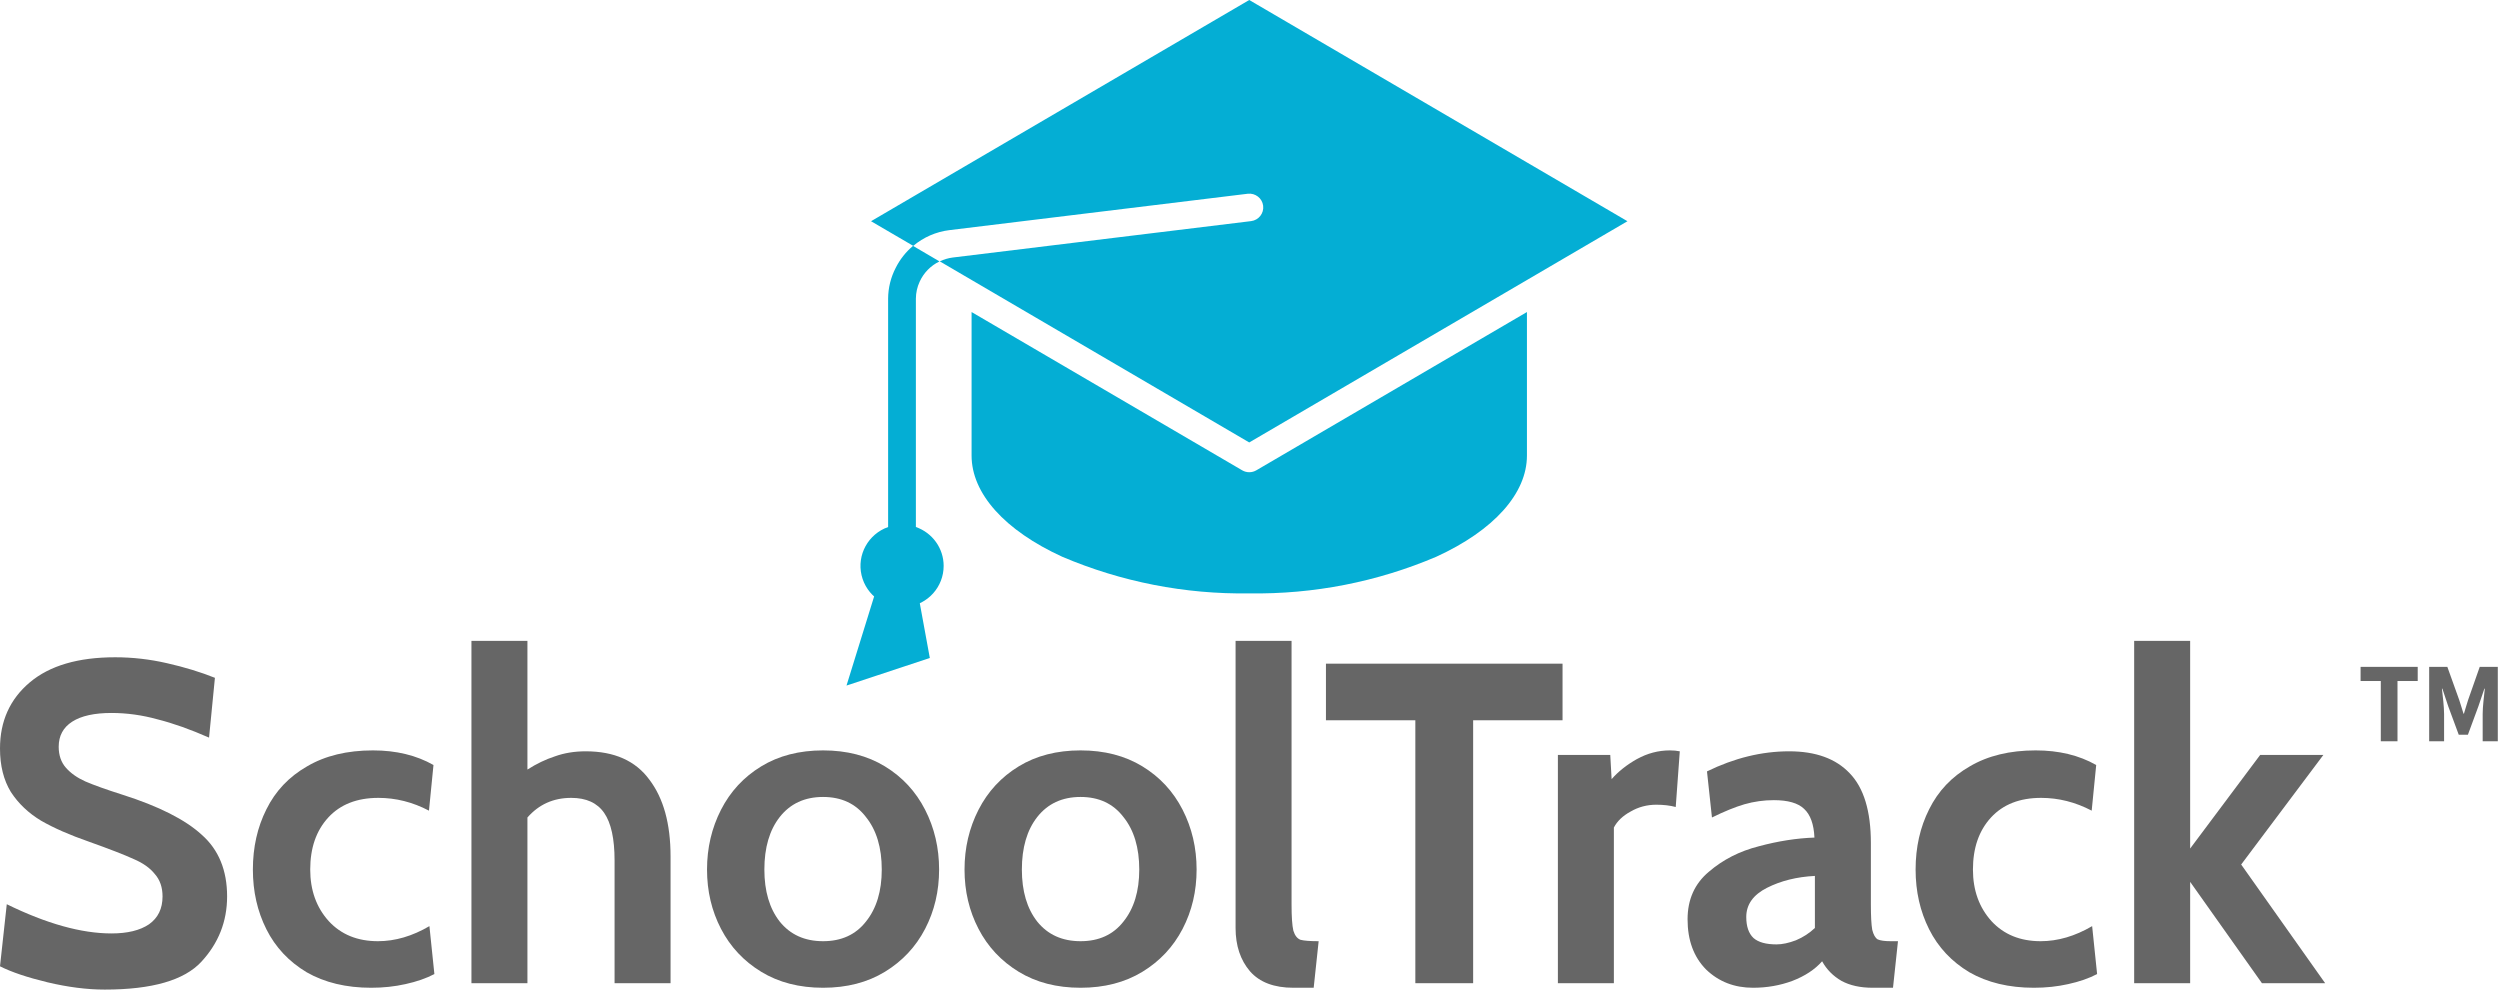 <svg width="1056" height="418" viewBox="0 0 1056 418" fill="none" xmlns="http://www.w3.org/2000/svg">
<path d="M367.928 93.444L385.757 103.855C390.078 100.216 395.378 97.907 401.003 97.21L527.018 81.841C530.234 81.449 533.16 83.718 533.555 86.91C533.951 90.106 531.666 93.011 528.447 93.404L402.434 108.776C400.539 109.02 398.694 109.572 396.979 110.41L527.679 186.89L687.434 93.444L527.679 0L367.928 93.444Z" fill="#04aed4"/>
<path d="M524.709 198.663L410.394 131.805V192.42C410.394 208.449 424.352 224.032 448.686 235.17C473.628 245.789 500.549 251.063 527.687 250.645C554.823 251.066 581.744 245.792 606.685 235.17C631.023 224.032 644.98 208.449 644.98 192.42V131.805L530.668 198.663C528.83 199.738 526.548 199.738 524.709 198.663Z" fill="#04aed4"/>
<path d="M392.754 277.933L381.025 213.887L357.566 289.578L392.754 277.933Z" fill="#04aed4"/>
<path d="M398.598 239.008C398.587 231.628 393.885 225.058 386.869 222.613V126.113C386.886 123.663 387.424 121.243 388.452 119.014C390.142 115.259 393.111 112.217 396.84 110.42L385.66 103.864C382.622 106.423 380.137 109.57 378.361 113.11C376.274 117.132 375.171 121.587 375.14 126.113V222.613C366.726 225.59 361.901 234.357 363.926 242.994C365.953 251.631 374.183 257.383 383.055 256.362C391.926 255.344 398.615 247.876 398.598 239.008Z" fill="#04aed4"/>
<path d="M44.246 418C36.745 418 28.671 416.972 20.025 414.915C11.507 412.858 4.831 410.609 0 408.167L2.861 381.944C19.644 390.171 34.392 394.284 47.107 394.284C53.846 394.284 59.122 392.999 62.936 390.428C66.751 387.729 68.658 383.808 68.658 378.667C68.658 374.81 67.577 371.661 65.416 369.219C63.381 366.648 60.393 364.527 56.452 362.856C52.511 361.057 46.217 358.614 37.571 355.529C29.434 352.701 22.695 349.745 17.355 346.66C12.015 343.447 7.756 339.398 4.577 334.513C1.526 329.5 0 323.394 0 316.196C0 304.627 4.196 295.308 12.587 288.239C20.979 281.169 32.994 277.634 48.633 277.634C56.007 277.634 63.318 278.469 70.565 280.14C77.939 281.811 84.678 283.868 90.781 286.31L88.302 311.569C80.419 308.098 73.171 305.527 66.56 303.856C60.075 302.057 53.591 301.157 47.107 301.157C39.86 301.157 34.329 302.378 30.515 304.82C26.7 307.262 24.793 310.797 24.793 315.425C24.793 319.024 25.81 321.98 27.845 324.294C29.879 326.608 32.612 328.536 36.045 330.078C39.605 331.621 44.818 333.485 51.684 335.67C67.068 340.554 78.257 346.21 85.25 352.637C92.37 358.936 95.93 367.612 95.93 378.667C95.93 389.207 92.306 398.398 85.059 406.239C77.812 414.079 64.208 418 44.246 418Z" fill="#666666"/>
<path d="M156.783 417.229C146.23 417.229 137.14 415.044 129.511 410.673C122.01 406.174 116.352 400.133 112.537 392.549C108.723 384.965 106.816 376.546 106.816 367.291C106.816 357.907 108.723 349.424 112.537 341.84C116.352 334.127 122.073 328.086 129.702 323.716C137.33 319.217 146.612 316.967 157.546 316.967C167.336 316.967 175.855 319.024 183.102 323.137L181.195 342.418C174.329 338.819 167.209 337.02 159.835 337.02C150.808 337.02 143.751 339.783 138.665 345.31C133.58 350.838 131.037 358.164 131.037 367.291C131.037 376.032 133.643 383.294 138.856 389.078C144.069 394.734 150.998 397.562 159.644 397.562C166.891 397.562 174.139 395.441 181.386 391.199L183.484 411.444C180.051 413.244 175.982 414.658 171.278 415.686C166.701 416.715 161.869 417.229 156.783 417.229Z" fill="#666666"/>
<path d="M247.388 317.353C259.467 317.353 268.431 321.338 274.279 329.307C280.255 337.148 283.243 347.945 283.243 361.699V415.301H259.594V363.435C259.594 354.308 258.132 347.624 255.208 343.382C252.283 339.14 247.643 337.02 241.285 337.02C233.784 337.02 227.618 339.783 222.786 345.31V415.301H199.137V270.693H222.786V325.065C226.6 322.623 230.478 320.759 234.42 319.474C238.361 318.06 242.684 317.353 247.388 317.353Z" fill="#666666"/>
<path d="M347.663 417.229C337.619 417.229 328.91 414.979 321.535 410.48C314.161 405.981 308.503 399.94 304.561 392.356C300.62 384.772 298.649 376.417 298.649 367.291C298.649 358.164 300.62 349.745 304.561 342.033C308.503 334.32 314.161 328.215 321.535 323.716C328.91 319.217 337.619 316.967 347.663 316.967C357.708 316.967 366.417 319.217 373.791 323.716C381.166 328.215 386.824 334.32 390.765 342.033C394.707 349.745 396.677 358.164 396.677 367.291C396.677 376.417 394.707 384.772 390.765 392.356C386.824 399.94 381.166 405.981 373.791 410.48C366.417 414.979 357.708 417.229 347.663 417.229ZM347.663 397.562C355.419 397.562 361.458 394.798 365.781 389.271C370.231 383.744 372.456 376.417 372.456 367.291C372.456 358.036 370.231 350.645 365.781 345.118C361.458 339.462 355.419 336.634 347.663 336.634C339.908 336.634 333.805 339.462 329.355 345.118C325.032 350.645 322.87 358.036 322.87 367.291C322.87 376.417 325.032 383.744 329.355 389.271C333.805 394.798 339.908 397.562 347.663 397.562Z" fill="#666666"/>
<path d="M456.431 417.229C446.387 417.229 437.677 414.979 430.303 410.48C422.928 405.981 417.271 399.94 413.329 392.356C409.388 384.772 407.417 376.417 407.417 367.291C407.417 358.164 409.388 349.745 413.329 342.033C417.271 334.32 422.928 328.215 430.303 323.716C437.677 319.217 446.387 316.967 456.431 316.967C466.475 316.967 475.185 319.217 482.559 323.716C489.933 328.215 495.591 334.32 499.533 342.033C503.474 349.745 505.445 358.164 505.445 367.291C505.445 376.417 503.474 384.772 499.533 392.356C495.591 399.94 489.933 405.981 482.559 410.48C475.185 414.979 466.475 417.229 456.431 417.229ZM456.431 397.562C464.187 397.562 470.226 394.798 474.549 389.271C478.999 383.744 481.224 376.417 481.224 367.291C481.224 358.036 478.999 350.645 474.549 345.118C470.226 339.462 464.187 336.634 456.431 336.634C448.675 336.634 442.572 339.462 438.122 345.118C433.799 350.645 431.638 358.036 431.638 367.291C431.638 376.417 433.799 383.744 438.122 389.271C442.572 394.798 448.675 397.562 456.431 397.562Z" fill="#666666"/>
<path d="M546.318 417.229C538.181 417.229 532.078 414.915 528.009 410.288C523.94 405.532 521.906 399.426 521.906 391.971V270.693H545.555V382.137C545.555 387.279 545.809 390.942 546.318 393.127C546.953 395.184 547.971 396.469 549.369 396.984C550.895 397.369 553.438 397.562 556.998 397.562L554.9 417.229H546.318Z" fill="#666666"/>
<path d="M597.842 304.242H560.081V280.333H660.016V304.242H622.254V415.301H597.842V304.242Z" fill="#666666"/>
<path d="M658.052 318.895H680.175L680.747 329.114C683.544 325.901 687.104 323.073 691.427 320.631C695.877 318.188 700.518 316.967 705.35 316.967C706.875 316.967 708.274 317.096 709.545 317.353L707.829 340.876C705.413 340.233 702.679 339.912 699.628 339.912C695.687 339.912 692.063 340.876 688.757 342.804C685.452 344.603 683.099 346.853 681.701 349.552V415.301H658.052V318.895Z" fill="#666666"/>
<path d="M740.483 417.229C732.6 417.229 725.989 414.658 720.649 409.516C715.436 404.246 712.829 397.176 712.829 388.307C712.829 379.952 715.817 373.268 721.793 368.255C727.769 363.113 734.825 359.514 742.962 357.457C751.1 355.272 758.919 354.051 766.42 353.794C766.166 348.138 764.704 344.089 762.034 341.647C759.491 339.205 755.232 337.984 749.256 337.984C745.06 337.984 740.928 338.562 736.859 339.719C732.918 340.876 728.341 342.74 723.128 345.31L721.03 325.837C732.6 320.181 744.17 317.353 755.74 317.353C766.929 317.353 775.448 320.438 781.296 326.608C787.272 332.778 790.26 342.611 790.26 356.108V382.137C790.26 387.022 790.451 390.557 790.832 392.742C791.341 394.798 792.103 396.148 793.121 396.791C794.265 397.305 796.108 397.562 798.651 397.562H801.703L799.605 417.229H791.023C785.81 417.229 781.423 416.265 777.863 414.337C774.303 412.28 771.57 409.516 769.663 406.046C766.611 409.516 762.415 412.28 757.075 414.337C751.862 416.265 746.332 417.229 740.483 417.229ZM750.4 398.912C752.816 398.912 755.549 398.333 758.601 397.176C761.652 395.891 764.323 394.156 766.611 391.971V369.99C758.982 370.376 752.244 372.047 746.395 375.003C740.547 377.96 737.622 382.073 737.622 387.343C737.622 391.328 738.639 394.284 740.674 396.212C742.708 398.012 745.95 398.912 750.4 398.912Z" fill="#666666"/>
<path d="M859.117 417.229C848.564 417.229 839.474 415.044 831.845 410.673C824.343 406.174 818.686 400.133 814.871 392.549C811.057 384.965 809.15 376.546 809.15 367.291C809.15 357.907 811.057 349.424 814.871 341.84C818.686 334.127 824.407 328.086 832.036 323.716C839.664 319.217 848.946 316.967 859.88 316.967C869.67 316.967 878.189 319.024 885.436 323.137L883.529 342.418C876.663 338.819 869.543 337.02 862.169 337.02C853.141 337.02 846.085 339.783 840.999 345.31C835.914 350.838 833.371 358.164 833.371 367.291C833.371 376.032 835.977 383.294 841.19 389.078C846.403 394.734 853.332 397.562 861.978 397.562C869.225 397.562 876.472 395.441 883.72 391.199L885.818 411.444C882.385 413.244 878.316 414.658 873.612 415.686C869.034 416.715 864.203 417.229 859.117 417.229Z" fill="#666666"/>
<path d="M901.471 270.693H925.12V358.422L954.681 318.895H981.381L946.671 365.17L982.144 415.301H955.444L925.12 372.497V415.301H901.471V270.693Z" fill="#666666"/>
<path d="M1005.65 313.111H1012.7V287.66H1021.24V281.683H997.111V287.66H1005.65V313.111Z" fill="#666666"/>
<path d="M1026.08 313.111H1032.38V301.591C1032.38 298.506 1031.8 293.926 1031.47 290.89H1031.66L1034.14 298.361L1038.58 310.363H1042.44L1046.87 298.361L1049.4 290.89H1049.59C1049.26 293.926 1048.68 298.506 1048.68 301.591V313.111H1055.07V281.683H1047.44L1042.53 295.662C1041.91 297.493 1041.39 299.518 1040.77 301.446H1040.58C1039.96 299.518 1039.39 297.493 1038.77 295.662L1033.76 281.683H1026.08V313.111Z" fill="#666666"/>
</svg>
